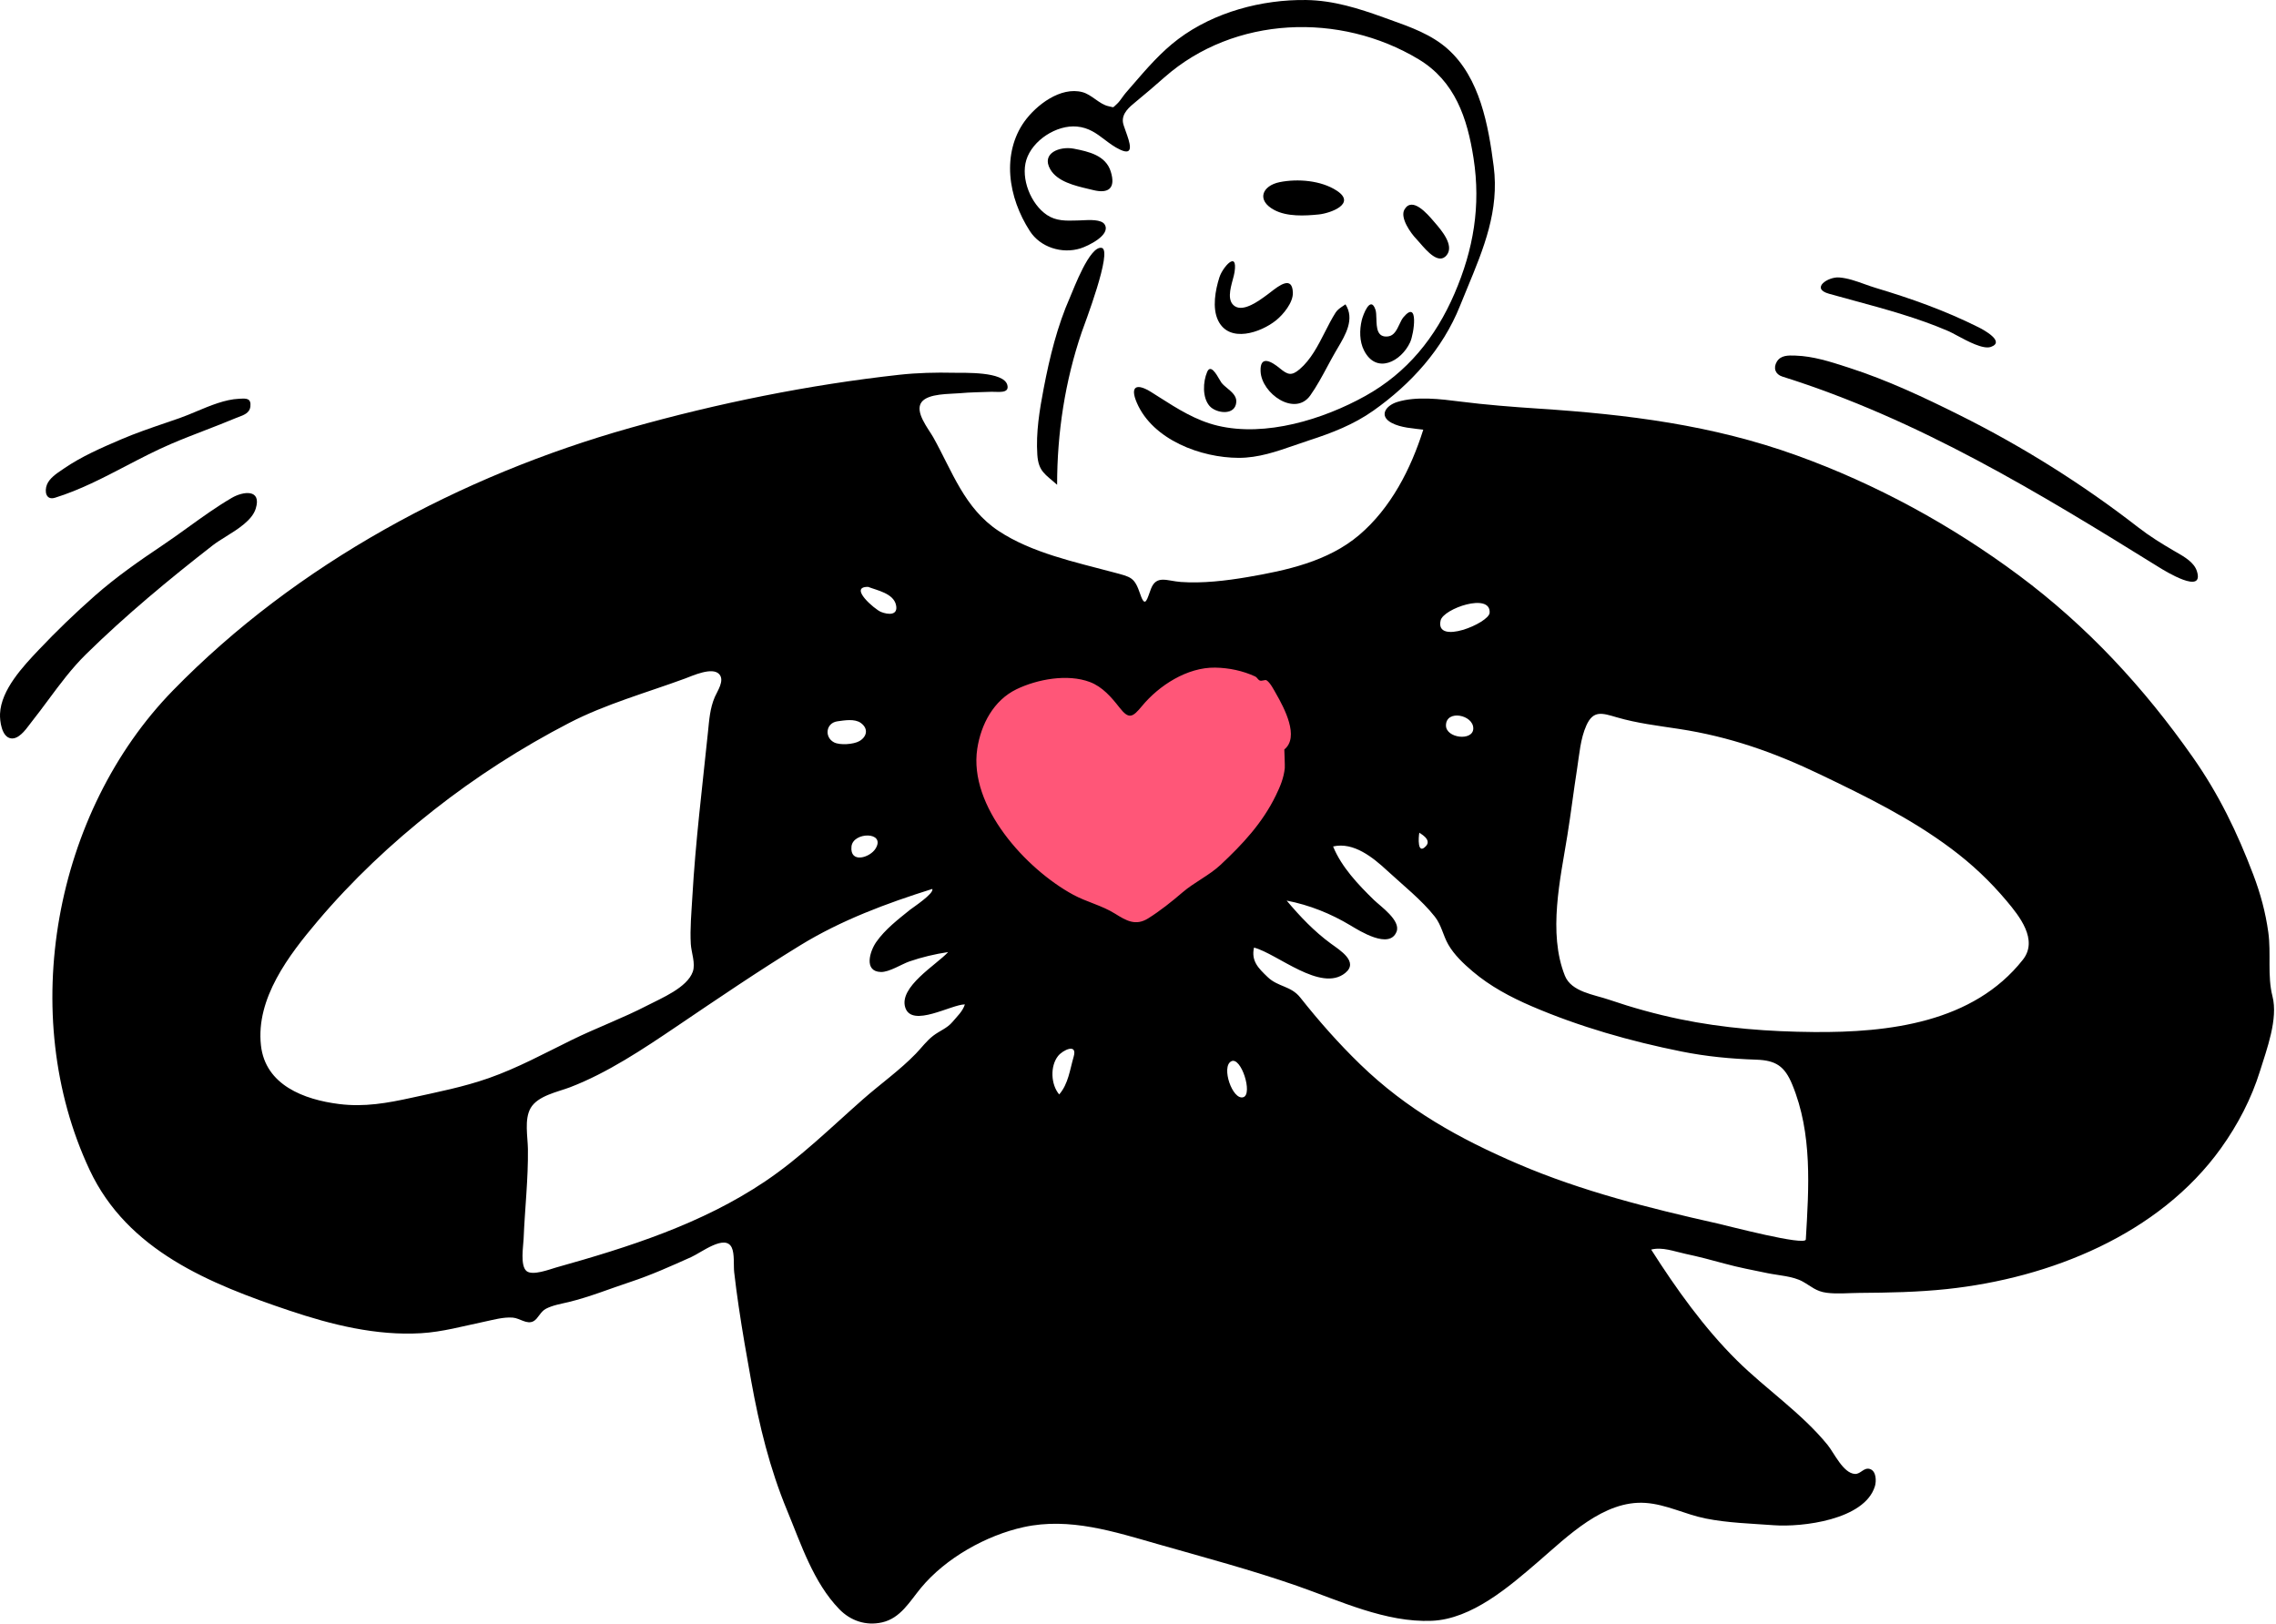 <svg width="845" height="603" viewBox="0 0 845 603" fill="none" xmlns="http://www.w3.org/2000/svg">
<path fill-rule="evenodd" clip-rule="evenodd" d="M358.995 253.473C349.895 260.07 351.343 273.051 354.083 282.482C358.117 296.369 366.152 309.224 375.318 320.305C391.579 339.963 419.184 362.036 444.63 344.778C467.29 329.408 481.584 298.395 486.518 272.272C488.043 264.199 490.074 252.17 482.909 246.101C472.317 237.13 453.632 238.762 440.845 239.917C432.424 240.677 424.299 243.258 415.977 242.047C396.642 239.229 375.123 241.781 358.995 253.473Z" fill="#FF5678"/>
<path fill-rule="evenodd" clip-rule="evenodd" d="M751.023 356.343C732.588 379.728 701.246 383.423 673.409 383.194C656.694 383.055 639.946 381.797 623.559 378.391C614.724 376.554 605.949 374.121 597.413 371.198C591.774 369.267 583.38 368.302 580.98 362.26C574.651 346.32 579.308 326.329 581.914 310.149C583.24 301.919 584.236 293.64 585.525 285.404C586.35 280.134 586.745 274.304 588.954 269.374C591.539 263.599 594.805 264.752 600.275 266.347C607.809 268.547 615.546 269.461 623.292 270.644C642.199 273.531 658.694 279.353 675.877 287.605C692.867 295.763 709.348 303.817 724.503 315.161C732.181 320.911 738.797 327.151 744.961 334.478C749.723 340.139 756.829 348.976 751.023 356.343ZM670.438 460.212C670.29 462.73 641.398 455.128 637.596 454.275C612.649 448.68 587.208 442.307 563.657 432.197C541.674 422.761 522.305 411.965 505.006 395.2C496.943 387.385 489.69 379.156 482.75 370.392C479.272 365.999 474.52 366.509 470.641 362.793C467.152 359.448 464.476 356.836 465.567 351.836C474.285 354.133 490.383 368.573 499.421 361.281C504.572 357.125 497.428 352.783 494.129 350.375C487.929 345.846 482.627 340.259 477.698 334.395C486.161 336.036 494.038 339.205 501.403 343.617C504.675 345.577 515.891 352.684 518.502 345.909C520.109 341.738 512.504 336.497 510.133 334.189C504.31 328.524 498.025 321.91 494.934 314.293C502.577 312.52 509.781 318.427 514.986 323.238C520.763 328.58 527.845 334.186 532.69 340.341C535.189 343.515 535.733 347.265 537.685 350.689C539.882 354.541 543.396 357.843 546.754 360.693C553.225 366.186 560.793 370.23 568.561 373.575C586.312 381.217 605.338 386.626 624.259 390.42C633.542 392.282 642.596 393.139 652.018 393.455C659.34 393.701 662.58 395.891 665.376 402.637C672.941 420.893 671.568 440.975 670.438 460.212ZM453.157 321.112C448.923 325.073 443.422 327.558 438.997 331.366C435.103 334.717 430.612 338.292 426.266 341.002C421.626 343.894 418.16 341.866 413.983 339.249C409.079 336.179 403.441 334.934 398.39 332.187C380.927 322.682 359.563 299.393 362.823 278.009C364.204 268.946 368.89 260.028 377.399 255.915C385.127 252.182 396.36 250.109 404.628 253.231C409.291 254.992 412.628 258.879 415.616 262.701C419.1 267.156 420.434 266.454 423.982 262.157C430.332 254.47 440.802 247.726 451.153 247.888C456.297 247.97 461.407 249.054 466.041 251.189C466.669 251.479 467.018 252.355 467.649 252.652C468.423 253.017 469.694 252.258 470.232 252.599C471.589 253.458 472.944 256.141 473.726 257.503C476.866 262.966 482.52 273.68 476.823 278.28C476.819 278.282 477.076 284.504 476.998 285.213C476.596 288.925 475.313 291.989 473.66 295.384C468.695 305.581 461.367 313.432 453.157 321.112ZM461.598 407.392C457.588 408.638 453.268 396.07 457.115 394.064C460.783 392.151 465.229 406.264 461.598 407.392ZM398.61 392.365C397.221 397.112 396.634 402.5 393.238 406.364C390.128 402.674 389.821 395.865 392.837 392.071C394.559 389.907 400.129 387.177 398.61 392.365ZM526.945 309.184C526.923 309.304 531.771 311.623 529.406 314.158C526.174 317.621 526.618 310.881 526.945 309.184ZM546.98 270.492C546.925 275.292 536.763 274.133 536.835 269.305C536.924 263.363 547.04 265.403 546.98 270.492ZM534.85 230.373C535.856 225.978 553.532 219.864 553.05 227.524C552.809 231.364 532.717 239.717 534.85 230.373ZM353.645 379.417C351.664 381.799 348.849 382.738 346.475 384.567C343.984 386.483 342.204 388.969 340.029 391.219C334.055 397.395 326.864 402.47 320.419 408.144C308.571 418.573 297.221 429.786 284.085 438.631C260.61 454.436 233.387 463.081 206.363 470.65C204.124 471.277 197.675 473.808 195.46 471.923C193.071 469.89 194.286 462.736 194.396 460.031C194.844 448.94 196.137 437.718 195.997 426.644C195.939 422.095 194.607 415.629 196.98 411.467C199.63 406.819 207.029 405.459 211.605 403.71C225.516 398.393 238.916 389.424 251.204 381.118C266.309 370.906 281.564 360.525 297.109 350.993C312.338 341.654 329.137 335.4 346.125 330.066C346.912 331.72 338.806 337.042 337.879 337.788C333.435 341.366 328.6 345.075 325.301 349.798C322.965 353.142 320.57 360.708 327.019 360.902C330.145 360.996 334.767 357.972 337.602 356.994C342.284 355.378 347.109 354.244 352.007 353.506C347.796 358.142 333.524 366.47 336.121 374.18C338.64 381.662 353.213 372.931 358.229 372.931C357.407 375.54 355.34 377.381 353.645 379.417ZM181.481 400.3C172.148 403.582 162.582 405.448 152.95 407.567C143.769 409.587 135.283 411.109 125.879 409.926C112.896 408.294 98.528 402.916 96.882 388.163C94.93 370.683 107.275 354.62 117.875 342.079C130.776 326.821 145.262 313.18 160.962 300.829C176.644 288.489 193.571 277.611 211.304 268.427C224.795 261.44 240.032 257.198 254.297 251.954C257.011 250.957 264.517 247.452 267.055 250.357C269.107 252.706 266.315 256.619 265.38 258.8C263.556 263.052 263.305 267.333 262.834 271.898C260.731 292.286 258.199 312.668 257.034 333.144C256.71 338.85 256.138 344.82 256.471 350.53C256.655 353.693 258.301 357.721 257.205 360.809C255.098 366.745 245.449 370.674 240.335 373.326C231.181 378.073 221.487 381.615 212.238 386.155C202.081 391.142 192.191 396.532 181.481 400.3ZM310.913 267.825C313.475 267.473 317.312 266.775 319.596 268.435C322.574 270.599 321.793 273.61 319.042 275.18C316.87 276.421 311.786 276.76 309.64 275.634C305.984 273.717 306.603 268.418 310.913 267.825ZM325.1 315.035C323.03 318.483 315.465 320.744 316.124 314.31C316.689 308.801 328.913 308.686 325.1 315.035ZM322.292 217.906C325.62 219.195 331.659 220.298 332.646 224.579C333.564 228.563 329.789 228.3 327.064 227.203C324.823 226.303 314.84 217.837 322.292 217.906ZM843.686 369.895C841.743 362.331 843.223 353.958 842.15 346.211C841.11 338.701 839.237 331.8 836.551 324.723C830.602 309.055 823.786 294.951 814.143 281.2C795.982 255.305 774.911 232.496 749.468 213.582C724.349 194.91 696.534 179.735 667.069 169.1C635.825 157.821 604.374 153.896 571.425 151.734C561.585 151.089 551.755 150.324 541.971 149.081C534.82 148.173 525.856 147.054 518.786 149.244C514.345 150.621 511.863 154.494 516.702 157.036C520.132 158.838 524.624 159.054 528.413 159.533C523.836 174.073 516.389 188.664 504.587 198.676C493.065 208.451 477.647 211.802 463.106 214.281C455.221 215.624 446.392 216.664 438.385 216.084C433.322 215.719 429.372 213.375 427.329 218.589C425.912 222.212 425.241 226.187 423.372 220.717C421.162 214.25 420.077 214.291 413.202 212.454C399.141 208.698 383.021 205.271 370.754 197.147C358.028 188.719 353.602 175.085 346.497 162.389C344.74 159.251 339.44 152.9 342.148 149.304C344.625 146.016 352.678 146.344 356.366 146.001C360.258 145.639 364.174 145.624 368.079 145.472C370.341 145.385 374.892 146.312 373.981 142.933C372.608 137.84 357.896 138.493 354.243 138.41C347.449 138.258 340.561 138.415 333.801 139.162C300.284 142.869 266.465 149.723 234.031 158.863C171.103 176.595 110.157 209.269 64.233 256.341C20.15 301.526 6.184 376.717 33.284 434.41C47.368 464.394 77.932 476.711 107.56 486.659C123.188 491.905 139.736 496.01 156.349 495.02C164.321 494.544 171.885 492.398 179.66 490.781C183.051 490.075 186.91 488.95 190.393 489.234C193.029 489.449 195.562 491.869 198.035 490.583C199.79 489.67 200.553 487.05 202.698 485.934C205.274 484.595 208.396 484.111 211.178 483.436C218.909 481.558 226.395 478.512 233.952 476.015C241.767 473.432 249.142 470.106 256.64 466.744C260.426 465.045 269.187 458.141 271.655 463.189C272.779 465.493 272.3 469.936 272.574 472.352C273.054 476.578 273.618 480.795 274.235 485.003C275.593 494.267 277.219 503.493 278.885 512.708C281.892 529.333 285.768 545.249 292.248 560.889C297.422 573.376 301.964 587.53 311.572 597.464C315.766 601.8 321.488 603.751 327.504 602.389C334.346 600.838 337.752 594.623 341.906 589.598C351.045 578.539 366.134 570.066 380.067 567.015C397.128 563.28 413.748 568.743 430.033 573.387C447.26 578.299 464.796 582.979 481.705 588.883C497.461 594.386 514.474 602.513 531.561 601.806C546.463 601.19 560.381 589.062 571.128 579.817C581.921 570.533 595.417 556.938 610.937 558.033C618.643 558.575 625.666 562.293 633.172 563.804C641.413 565.464 650.182 565.699 658.562 566.318C668.964 567.085 692.237 564.373 696.085 551.859C696.656 550.002 696.659 546.179 694.208 545.436C691.952 544.754 690.8 547.39 688.664 547.27C684.317 547.025 680.92 539.446 678.532 536.511C668.895 524.666 655.676 515.831 644.862 505.13C632.651 493.048 622.226 478.409 613.025 463.971C617.185 462.89 621.672 464.686 625.698 465.539C630.59 466.575 635.357 467.827 640.177 469.154C645.49 470.617 650.879 471.623 656.271 472.738C660.294 473.568 665.634 473.819 669.265 475.837C672.435 477.599 674.205 479.491 678.14 480.002C682.142 480.522 686.251 480.084 690.272 480.057C701.146 479.983 711.998 479.781 722.821 478.632C761.065 474.569 801.604 458.393 824.601 426.289C830.855 417.557 835.894 407.884 839.079 397.619C841.564 389.604 845.849 378.31 843.686 369.895Z" fill="black"/>
<path fill-rule="evenodd" clip-rule="evenodd" d="M401.106 92.238C394.3 94.35 386.256 91.865 382.344 85.79C378.366 79.613 375.644 72.465 375.096 65.107C374.572 58.057 376.173 50.919 380.331 45.131C384.755 38.974 393.773 32.073 401.857 34.211C403.56 34.662 405.1 35.747 406.628 36.824C408.248 37.966 409.855 39.099 411.628 39.453C412.084 39.544 412.403 39.63 412.641 39.693C412.962 39.779 413.133 39.825 413.285 39.79C413.46 39.75 413.61 39.605 413.932 39.294C414.115 39.116 414.355 38.884 414.687 38.587C415.371 37.976 416.032 37.056 416.678 36.156C417.112 35.551 417.542 34.954 417.966 34.467C418.783 33.53 419.598 32.583 420.416 31.634C425.674 25.534 431.032 19.317 437.458 14.492C450.773 4.495 468.47 -0.226 484.989 0.008C495.039 0.151 504.459 3.131 513.824 6.519C514.61 6.803 515.401 7.085 516.194 7.369L516.197 7.37C523.718 10.054 531.475 12.822 537.498 18.2C549.476 28.897 552.596 46.608 554.556 61.76C556.678 78.169 550.83 92.286 544.772 106.911V106.913L544.77 106.916V106.917C543.848 109.143 542.921 111.38 542.017 113.638C535.613 129.637 523.858 142.598 509.886 152.474C502.565 157.647 494.475 160.77 486.011 163.508C484.255 164.076 482.51 164.684 480.767 165.291H480.766C473.975 167.655 467.207 170.011 459.887 170C445.917 169.98 428.033 163.345 422.082 149.582C419.373 143.315 422.011 142.19 427.432 145.596C428.38 146.191 429.323 146.792 430.266 147.392V147.393H430.267L430.27 147.396C437.151 151.778 443.988 156.134 452.07 158.061C469.894 162.313 491.242 155.726 506.871 147.034C522.494 138.345 532.983 125.291 539.993 109.038C547.065 92.64 549.813 76.482 547.085 58.805C544.775 43.824 540.176 30.14 526.677 22.008C497.534 4.455 458.269 5.869 432.353 28.681C428.798 31.808 425.285 34.851 421.623 37.838C419.294 39.736 416.552 42.013 416.891 45.295C416.965 46.019 417.418 47.276 417.926 48.685C419.39 52.749 421.314 58.086 415.956 55.615C413.747 54.596 411.919 53.209 410.117 51.842C407.148 49.59 404.251 47.392 399.84 46.986C392.297 46.29 383.3 52.084 381.043 59.377C378.891 66.336 382.729 75.857 388.74 79.848C392.122 82.094 395.813 81.984 399.63 81.87C400.014 81.859 400.4 81.847 400.786 81.838C401.08 81.831 401.448 81.812 401.866 81.79C404.434 81.654 408.919 81.418 410.113 83.325C412.57 87.248 403.903 91.371 401.106 92.238ZM491.903 123.281C493.181 120.77 494.445 118.287 495.875 116.043C496.538 115.002 497.62 114.283 498.657 113.594H498.658C498.956 113.396 499.25 113.2 499.53 113C503.025 118.446 499.572 124.28 496.598 129.304C496.253 129.887 495.914 130.459 495.594 131.018C494.653 132.658 493.735 134.366 492.808 136.089C490.828 139.77 488.812 143.517 486.475 146.811C480.777 154.839 468.381 146.154 468.013 137.903C467.731 131.587 472.205 134.336 475.077 136.695C478.033 139.125 479.433 139.73 482.532 137.076C486.697 133.508 489.329 128.337 491.903 123.281ZM458.347 101.034C459.601 92.75 453.929 99.183 452.716 102.993C451.218 107.694 449.979 114.334 452.244 118.999C456.403 127.562 468.128 123.481 473.771 118.932C476.416 116.799 480.123 112.356 479.997 108.653C479.778 102.21 474.815 106.073 471.762 108.449H471.761C471.372 108.752 471.014 109.031 470.7 109.261C470.574 109.354 470.439 109.453 470.298 109.557C467.466 111.649 461.838 115.806 458.54 113.749C455.509 111.86 456.724 107.373 457.68 103.843C457.966 102.79 458.228 101.822 458.347 101.034ZM475.122 67.625C481.817 66.292 490.44 66.979 496.265 70.775C503.771 75.665 493.902 79.186 489.627 79.624C484.452 80.152 477.836 80.502 473.083 77.963C466.346 74.364 468.592 68.927 475.122 67.625ZM398.68 55.208C393.561 54.213 386.417 56.797 389.941 62.885C392.571 67.429 399.051 68.958 404.122 70.155C404.738 70.3 405.334 70.441 405.899 70.581C411.537 71.981 414.326 69.917 412.385 63.698C410.505 57.679 404.2 56.282 398.68 55.208ZM505.574 118.887C506.045 116.92 508.792 109.526 510.648 114.954C510.933 115.788 510.968 117.012 511.005 118.319C511.099 121.622 511.207 125.461 515.409 124.903C517.577 124.616 518.604 122.44 519.556 120.424C520.028 119.425 520.481 118.465 521.045 117.793C526.775 110.97 525.018 123.875 523.521 127.105C520.221 134.223 510.985 139.128 506.404 130.097C504.7 126.738 504.708 122.498 505.574 118.887ZM527.145 90.191C529.803 93.278 534.234 98.425 537.14 94.697C539.976 91.058 535.096 85.419 532.663 82.608C532.557 82.486 532.456 82.369 532.36 82.258C532.291 82.177 532.217 82.091 532.139 82C529.939 79.434 524.298 72.855 521.434 77.783C519.643 80.868 523.844 86.683 525.841 88.725C526.196 89.088 526.638 89.602 527.145 90.191ZM449.071 150.746C446.328 147.596 446.615 141.758 448.169 138.113C449.435 135.145 451.552 138.819 452.779 140.946C453.078 141.465 453.324 141.891 453.492 142.107C454.041 142.814 454.83 143.469 455.641 144.142C457.33 145.544 459.111 147.022 458.995 149.193C458.711 154.497 451.482 153.513 449.071 150.746Z" fill="black"/>
<path fill-rule="evenodd" clip-rule="evenodd" d="M688.058 111.545C685.046 110.728 682.039 109.911 679.047 109.07C672.087 107.112 678.663 102.706 682.799 103.016C685.999 103.255 689.125 104.377 692.2 105.48C693.559 105.967 694.908 106.451 696.249 106.854C709.627 110.871 722.028 115.264 734.526 121.499C736.39 122.43 744.602 126.843 739.17 128.797C736.317 129.823 730.577 126.735 726.558 124.573C725.273 123.882 724.165 123.286 723.382 122.948C712.036 118.056 700.015 114.792 688.058 111.545ZM801.667 210.689C756.915 182.926 712.353 155.733 661.738 139.828C659.1 139 658.28 136.647 659.664 134.316C661.122 131.859 663.925 131.949 666.41 132.029L666.622 132.036C673.171 132.243 679.567 134.311 685.76 136.314L686.548 136.569C700.709 141.142 714.197 147.486 727.497 154.117C750.815 165.739 773.254 179.801 793.822 195.79C798.122 199.131 802.53 201.839 807.206 204.571C807.496 204.741 807.798 204.914 808.108 205.092C810.996 206.749 814.576 208.803 815.617 212.025C818.546 221.093 803.765 211.991 801.667 210.689ZM79.042 202.437C62.688 215.16 46.707 228.407 31.922 242.927C26.658 248.097 22.271 254.01 17.888 259.92C15.881 262.626 13.874 265.331 11.784 267.963C11.56 268.245 11.313 268.575 11.044 268.934C9.362 271.176 6.845 274.531 4.1 274.16C0.606 273.69 -0.101 267.672 0.011 265.044C0.392 256.082 8.577 247.427 14.414 241.256C20.98 234.317 28 227.555 35.169 221.237C43.062 214.281 51.628 208.302 60.357 202.449C63.547 200.31 66.687 198.047 69.834 195.78C75.141 191.957 80.463 188.123 86.06 184.854C90.259 182.402 97.231 181.469 94.946 188.85C93.611 193.162 88.368 196.427 83.793 199.276C82.02 200.38 80.348 201.421 79.042 202.437ZM20.466 184.798C29.672 181.932 38.208 177.483 46.744 173.034C52.306 170.135 57.869 167.236 63.616 164.776C67.749 163.006 71.942 161.387 76.134 159.768C79.905 158.311 83.675 156.855 87.402 155.29C87.753 155.142 88.133 155.002 88.524 154.857C90.476 154.135 92.691 153.315 92.955 151.015C93.317 147.831 91.458 147.926 89.187 148.042C89.041 148.049 88.892 148.057 88.742 148.063C83.566 148.296 78.093 150.59 72.921 152.758C70.786 153.654 68.701 154.528 66.71 155.226C64.937 155.848 63.162 156.455 61.388 157.061C55.832 158.961 50.292 160.856 44.873 163.179C37.663 166.269 30.3 169.466 23.807 173.914C23.577 174.072 23.337 174.233 23.091 174.399C20.941 175.846 18.339 177.598 17.409 179.988C16.478 182.374 16.991 185.881 20.466 184.798Z" fill="black"/>
<path fill-rule="evenodd" clip-rule="evenodd" d="M401.608 123.331C402.478 120.779 413.238 92.877 409.026 92.036C404.565 91.143 398.602 107.332 397.308 110.257C392.529 121.059 389.699 132.649 387.482 144.236C385.937 152.304 384.58 160.569 385.121 168.817C385.537 175.156 388.155 176.116 392.469 180C392.469 160.746 395.395 141.555 401.608 123.331Z" fill="black"/>
</svg>
